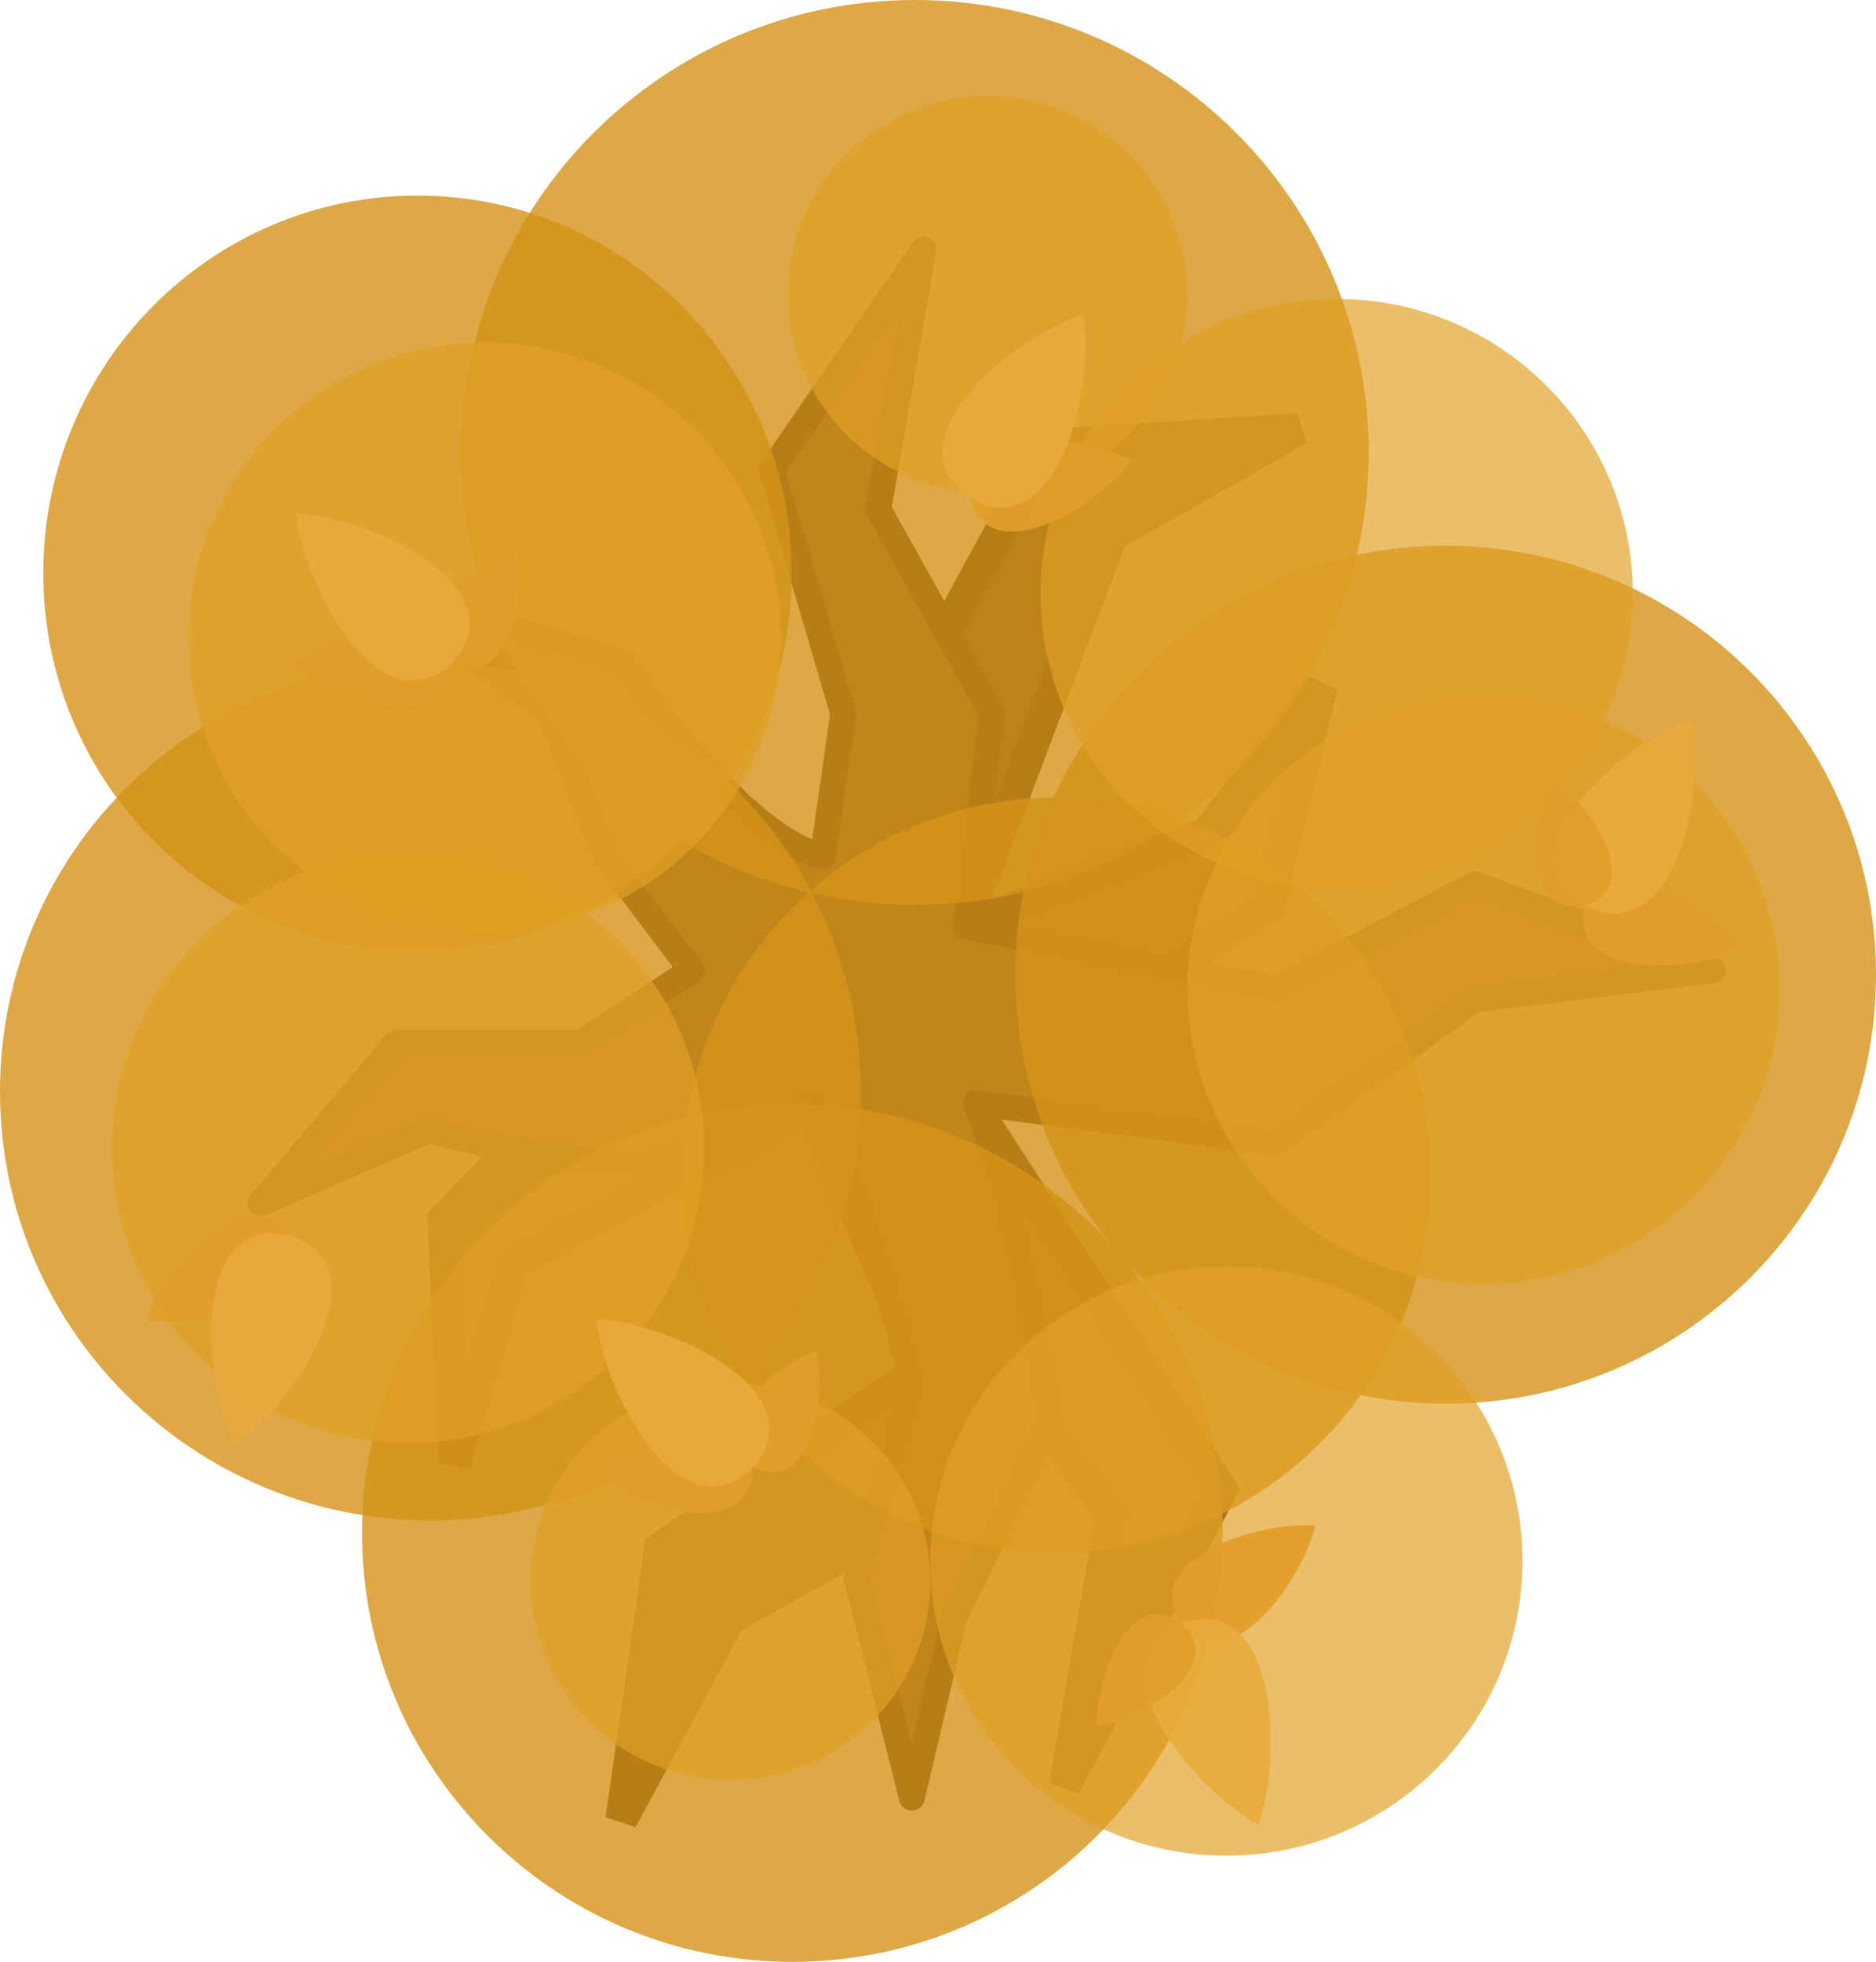 <svg xmlns="http://www.w3.org/2000/svg" width="651.002" height="680.634" fill="none" viewBox="0 0 651.002 680.634"><path fill="#5b3e24" d="m363.469 154.398-77.96 143.26s-28.138 23.65-45.56 39.486c-35.172 31.967-86.058 86.059-86.058 86.059l4.05 84.538 20.276-69.835 102.737-55.202 38.979 91.627-90.797 62.867-13.486 94.06 37.673-69.873s48.032-26.074 70.154-40.481c23.525-15.322 36.954-30.373 36.954-30.373l25.31 35.434-16.198 93.65 54.36-102.785-87.266-135.137 103.776-67.834 18.224-75.934-39.827 51.042-84.197 32.484 51.128-135.595 64.894-36.917z" style="stroke:#372516;stroke-width:11.16;stroke-dasharray:none;stroke-opacity:1"/><path fill="#6d4a2c" stroke="#1b1917" stroke-linejoin="round" stroke-miterlimit="16" stroke-width="12.319" d="m285.537 297.152 7.088-49.61-24.805-84.539 52.648-76.44-15.694 90.108 39.485 70.871-9.112 73.906 107.32 21.768 69.352-36.448 82.515 29.867-82.515 10.125-69.352 49.61-103.776-13.668c16.862 43.278 25.817 110.357 25.817 110.357l-33.411 68.34-14.68 62.265-19.237-76.44 19.237-67.328s-14.16-62.529-34.93-97.194l-56.19 20.25c-31.936 1.917-76.358-10.874-76.358-10.874l-58.558 25.46 47.1-55.81h64.024l38.472-25.093-29.867-39.483-19.135-49.61-57.284-42.086 82.744 24.187s38.189 59.83 69.102 67.51z" style="stroke:#372516;stroke-width:9;stroke-miterlimit:16;stroke-dasharray:none;stroke-opacity:1"/><path fill="#3a4f3f" d="M236.784 407.715c0 72.34 58.137 130.98 129.851 130.98 71.715 0 129.851-58.64 129.851-130.98 0-72.338-58.136-130.98-129.851-130.98-71.714 0-129.851 58.642-129.851 130.98" opacity="0.95" style="fill:#d59319;fill-opacity:.851;stroke-width:2.258"/><path fill="#3a4f3f" d="M149.336 527.485c82.475 0 149.336-66.633 149.336-148.829s-66.86-148.83-149.336-148.83S0 296.46 0 378.656s66.86 148.83 149.336 148.83" opacity="0.95" style="fill:#d59319;fill-opacity:.851;stroke-width:2.546"/><path fill="#3a4f3f" d="M317.466 313.935c86.985 0 157.5-70.277 157.5-156.968S404.451 0 317.466 0s-157.5 70.277-157.5 156.967 70.515 156.968 157.5 156.968" opacity="0.95" style="fill:#d59319;fill-opacity:.851;stroke-width:2.546"/><path fill="#3a4f3f" d="M15.02 198.836c0 72.34 58.137 130.98 129.852 130.98 71.714 0 129.851-58.64 129.851-130.98s-58.137-130.98-129.851-130.98c-71.715 0-129.852 58.641-129.852 130.98" opacity="0.95" style="fill:#d59319;fill-opacity:.851;stroke-width:2.258"/><path fill="#3a4f3f" d="M274.97 680.634c82.477 0 149.337-66.633 149.337-148.83 0-82.196-66.86-148.828-149.336-148.828s-149.336 66.632-149.336 148.829c0 82.196 66.86 148.829 149.336 148.829" opacity="0.95" style="fill:#d59319;fill-opacity:.851;stroke-width:2.546"/><path fill="#485e52" d="M253.494 617.517c38.302 0 69.353-30.824 69.353-68.847s-31.051-68.847-69.353-68.847c-38.304 0-69.354 30.824-69.354 68.847s31.05 68.847 69.354 68.847" opacity="0.85" style="opacity:.8;fill:#e2a025;fill-opacity:.851;stroke-width:2.546"/><path fill="#3a4f3f" d="M501.666 486.987c82.476 0 149.336-66.633 149.336-148.83 0-82.196-66.86-148.83-149.336-148.83S352.33 255.961 352.33 338.157s66.86 148.83 149.336 148.83" opacity="0.95" style="fill:#d59319;fill-opacity:.851;stroke-width:2.546"/><path fill="#485e52" d="M463.85 308.22c56.754 0 102.762-45.78 102.762-102.255S520.604 103.708 463.85 103.708c-56.755 0-102.763 45.782-102.763 102.257 0 56.474 46.008 102.256 102.763 102.256m-38.283 335.588c56.755 0 102.763-45.782 102.763-102.256s-46.008-102.259-102.763-102.259-102.763 45.784-102.763 102.259c0 56.474 46.008 102.256 102.763 102.256" opacity="0.85" style="opacity:.8;fill:#e2a025;fill-opacity:.851;stroke-width:2.546"/><path fill="#485e52" d="M514.829 445.475c56.754 0 102.762-45.782 102.762-102.256S571.583 240.96 514.83 240.96c-56.755 0-102.763 45.783-102.763 102.258s46.008 102.256 102.763 102.256M342.714 170.94c38.301 0 69.352-30.825 69.352-68.847 0-38.023-31.05-68.847-69.352-68.847-38.304 0-69.354 30.824-69.354 68.847s31.05 68.846 69.354 68.846M141.64 500.634c56.754 0 102.762-45.781 102.762-102.256 0-56.477-46.008-102.258-102.763-102.258-56.754 0-102.763 45.781-102.763 102.258 0 56.475 46.01 102.256 102.763 102.256" opacity="0.85" style="opacity:.8;fill:#e2a025;fill-opacity:.851;stroke-width:2.546"/><path fill="#77a37a" d="M50.69 457.892c19.637 3.493 62.116-5.693 49.632-29.22-14.513-22.336-43.161 10.344-49.64 29.21v.004c.004 0 0 .002 0 .004z" style="fill:#e29e2b;fill-opacity:.922;stroke-width:2.546"/><path fill="#5f926a" d="m81.546 501.204.003-.02c21.34-14.83 52.028-62.322 18.772-72.513-34.024-7.23-30.245 49.185-18.786 72.509l-.004.019v-.008q.003.006 0 .011z" style="fill:#e9ab3c;fill-opacity:.92;stroke-width:2.546"/><path fill="#77a37a" d="M392.623 159.631c-17.739-9.12-61.04-12.847-56.035 13.313 7.293 25.618 44.294 2.821 56.038-13.301-.003-.001 0-.008 0-.008z" style="fill:#e29e2b;fill-opacity:.922;stroke-width:2.546"/><path fill="#5f926a" d="M375.885 109.155v.015c-24.76 7.89-68.069 44.243-39.287 63.774 30.387 16.926 43.385-38.102 39.3-63.765v-.015c-.003.002 0 0 0 .004v-.012z" style="fill:#e9ab3c;fill-opacity:.92;stroke-width:2.546"/><path fill="#5f926a" d="M456.49 529.277c-4.643 19.397-30.042 54.664-46.621 33.818-14.672-22.229 26.735-35.43 46.614-33.828v-.008l-.003.018z" style="fill:#e29e2b;fill-opacity:.922;stroke-width:2.546"/><path fill="#587e60" d="M436.665 633.06v-.015c-22.868-12.343-58.69-56.09-26.788-69.95 32.998-11.004 35.574 45.484 26.804 69.943v.018c-.003-.003 0-.004 0-.004l-.004.012z" style="fill:#e9ab3c;fill-opacity:.92;stroke-width:2.546"/><path fill="#77a37a" d="M380.764 598.98v-.011c-.8-16.294 11.161-49.206 29.097-35.875 16.748 14.794-12.981 33.298-29.09 35.882v.002z" style="fill:#e29e2b;fill-opacity:.922;stroke-width:2.546"/><path fill="#5f926a" d="M203.665 510.697c14.801-13.373 55.69-28.1 57.577-1.53-.468 26.632-42.083 14.105-57.576 1.543v-.012z" style="fill:#e29e2b;fill-opacity:.922;stroke-width:2.546"/><path fill="#77a37a" d="m283.275 468.554-.004.008c3.776 15.87-1.952 50.417-22.025 40.603-19.176-11.474 6.656-35.115 22.016-40.609q.002 0 0-.004z" style="fill:#e29e2b;fill-opacity:.922;stroke-width:2.546"/><path fill="#587e60" d="M206.877 457.614v.019c25.956 1.264 77.151 25.269 54.356 51.538-25.02 24.166-51.72-25.676-54.366-51.527v-.015q.002 0 0 0v-.016z" style="fill:#e9ab3c;fill-opacity:.92;stroke-width:2.546"/><path fill="#5f926a" d="M605.55 329.01c-11.278-16.452-47.612-40.3-55.634-14.902-5.751 26.007 37.637 23.522 55.632 14.914v.002l-.004-.015z" style="fill:#e29e2b;fill-opacity:.922;stroke-width:2.546"/><path fill="#587e60" d="M587.37 249.22v.018c-24.523 8.593-66.776 46.171-37.446 64.871 30.86 16.05 42.276-39.33 37.458-64.863v-.02c-.003.003 0 .005 0 .005l-.003-.012z" style="fill:#e9ab3c;fill-opacity:.92;stroke-width:2.546"/><path fill="#77a37a" d="m537.95 269.48.003.011c-7.368 14.553-9.848 49.483 11.96 44.618 21.323-6.69 1.71-35.702-11.95-44.623l-.003-.008c.003-.002 0 0 0 0-.003-.002 0 .004 0 .002z" style="fill:#e29e2b;fill-opacity:.922;stroke-width:2.546"/><path fill="#485e52" d="M168.219 323.377c56.754 0 102.762-45.782 102.762-102.256S224.973 118.863 168.22 118.863c-56.755 0-102.763 45.783-102.763 102.258s46.008 102.256 102.763 102.256" opacity="0.85" style="opacity:.8;fill:#e2a025;fill-opacity:.851;stroke-width:2.546"/><path fill="#5f926a" d="M99.705 231.21c14.802-13.372 55.69-28.1 57.577-1.53-.468 26.633-42.083 14.106-57.576 1.544v-.012z" style="fill:#e29e2b;fill-opacity:.922;stroke-width:2.546"/><path fill="#77a37a" d="m179.315 189.067-.004.008c3.776 15.87-1.952 50.418-22.025 40.604-19.177-11.474 6.656-35.115 22.016-40.61q.002 0 0-.003z" style="fill:#e29e2b;fill-opacity:.922;stroke-width:2.546"/><path fill="#587e60" d="M102.917 178.128v.019c25.956 1.263 77.151 25.268 54.356 51.538-25.02 24.166-51.72-25.676-54.366-51.528v-.015c.003 0 0 0 0 0l.002-.015z" style="fill:#e9ab3c;fill-opacity:.92;stroke-width:2.546"/></svg>